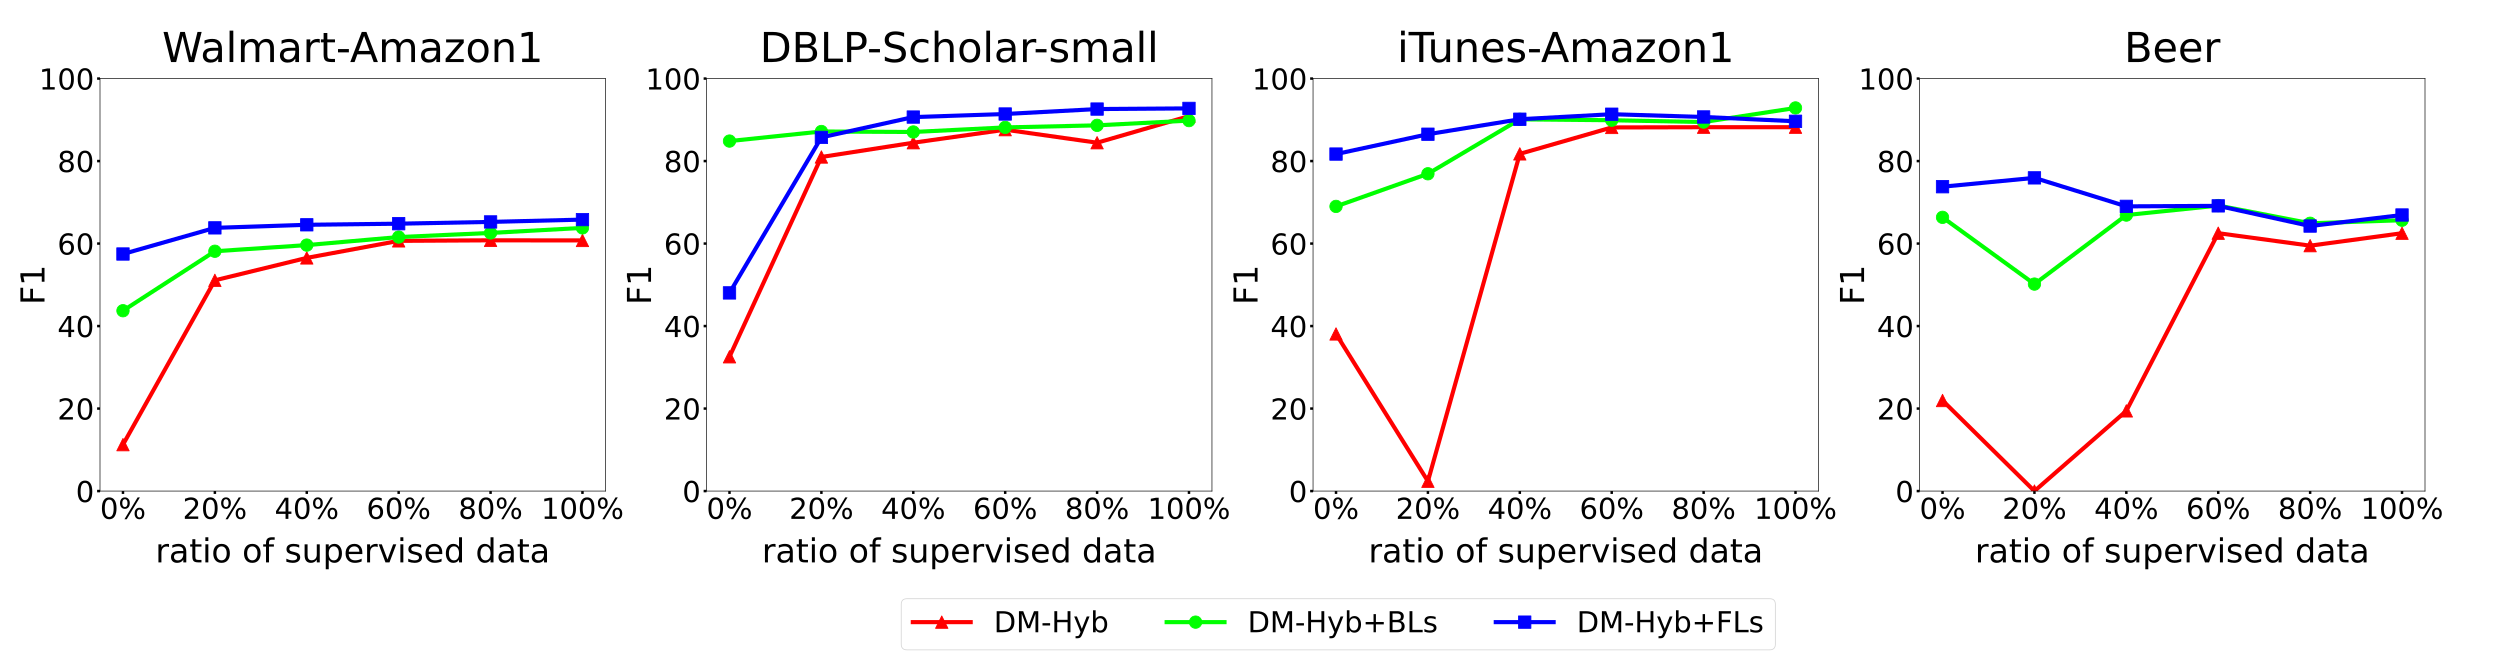 <?xml version="1.0" encoding="utf-8" standalone="no"?>
<!DOCTYPE svg PUBLIC "-//W3C//DTD SVG 1.1//EN"
  "http://www.w3.org/Graphics/SVG/1.1/DTD/svg11.dtd">
<!-- Created with matplotlib (https://matplotlib.org/) -->
<svg height="792pt" version="1.1" viewBox="0 0 3024 792" width="3024pt" xmlns="http://www.w3.org/2000/svg" xmlns:xlink="http://www.w3.org/1999/xlink">
 <defs>
  <style type="text/css">*{stroke-linecap:butt;stroke-linejoin:round;}</style>
 </defs>
 <g id="figure_1">
  <g id="patch_1">
   <path d="M 0 792 
L 3024 792 
L 3024 0 
L 0 0 
z
" style="fill:#ffffff;"/>
  </g>
  <g id="axes_1">
   <g id="patch_2">
    <path d="M 120.96 594 
L 732.334 594 
L 732.334 95.04 
L 120.96 95.04 
z
" style="fill:#ffffff;"/>
   </g>
   <g id="matplotlib.axis_1">
    <g id="xtick_1">
     <g id="line2d_1">
      <defs>
       <path d="M 0 0 
L 0 3.5 
" id="me5f2cfc8ab" style="stroke:#000000;stroke-width:3;"/>
      </defs>
      <g>
       <use style="stroke:#000000;stroke-width:3;" x="148.75" xlink:href="#me5f2cfc8ab" y="594"/>
      </g>
     </g>
     <g id="text_1">
      <!-- 0% -->
      <g transform="translate(120.988 627.595)scale(0.35 -0.35)">
       <defs>
        <path d="M 31.781 66.406 
Q 24.172 66.406 20.328 58.906 
Q 16.5 51.422 16.5 36.375 
Q 16.5 21.391 20.328 13.891 
Q 24.172 6.391 31.781 6.391 
Q 39.453 6.391 43.281 13.891 
Q 47.125 21.391 47.125 36.375 
Q 47.125 51.422 43.281 58.906 
Q 39.453 66.406 31.781 66.406 
z
M 31.781 74.219 
Q 44.047 74.219 50.516 64.516 
Q 56.984 54.828 56.984 36.375 
Q 56.984 17.969 50.516 8.266 
Q 44.047 -1.422 31.781 -1.422 
Q 19.531 -1.422 13.062 8.266 
Q 6.594 17.969 6.594 36.375 
Q 6.594 54.828 13.062 64.516 
Q 19.531 74.219 31.781 74.219 
z
" id="DejaVuSans-48"/>
        <path d="M 72.703 32.078 
Q 68.453 32.078 66.031 28.469 
Q 63.625 24.859 63.625 18.406 
Q 63.625 12.062 66.031 8.422 
Q 68.453 4.781 72.703 4.781 
Q 76.859 4.781 79.266 8.422 
Q 81.688 12.062 81.688 18.406 
Q 81.688 24.812 79.266 28.438 
Q 76.859 32.078 72.703 32.078 
z
M 72.703 38.281 
Q 80.422 38.281 84.953 32.906 
Q 89.5 27.547 89.5 18.406 
Q 89.5 9.281 84.938 3.922 
Q 80.375 -1.422 72.703 -1.422 
Q 64.891 -1.422 60.344 3.922 
Q 55.812 9.281 55.812 18.406 
Q 55.812 27.594 60.375 32.938 
Q 64.938 38.281 72.703 38.281 
z
M 22.312 68.016 
Q 18.109 68.016 15.688 64.375 
Q 13.281 60.75 13.281 54.391 
Q 13.281 47.953 15.672 44.328 
Q 18.062 40.719 22.312 40.719 
Q 26.562 40.719 28.969 44.328 
Q 31.391 47.953 31.391 54.391 
Q 31.391 60.688 28.953 64.344 
Q 26.516 68.016 22.312 68.016 
z
M 66.406 74.219 
L 74.219 74.219 
L 28.609 -1.422 
L 20.797 -1.422 
z
M 22.312 74.219 
Q 30.031 74.219 34.609 68.875 
Q 39.203 63.531 39.203 54.391 
Q 39.203 45.172 34.641 39.844 
Q 30.078 34.516 22.312 34.516 
Q 14.547 34.516 10.031 39.859 
Q 5.516 45.219 5.516 54.391 
Q 5.516 63.484 10.047 68.844 
Q 14.594 74.219 22.312 74.219 
z
" id="DejaVuSans-37"/>
       </defs>
       <use xlink:href="#DejaVuSans-48"/>
       <use x="63.623" xlink:href="#DejaVuSans-37"/>
      </g>
     </g>
    </g>
    <g id="xtick_2">
     <g id="line2d_2">
      <g>
       <use style="stroke:#000000;stroke-width:3;" x="259.909" xlink:href="#me5f2cfc8ab" y="594"/>
      </g>
     </g>
     <g id="text_2">
      <!-- 20% -->
      <g transform="translate(221.012 627.595)scale(0.35 -0.35)">
       <defs>
        <path d="M 19.188 8.297 
L 53.609 8.297 
L 53.609 0 
L 7.328 0 
L 7.328 8.297 
Q 12.938 14.109 22.625 23.891 
Q 32.328 33.688 34.812 36.531 
Q 39.547 41.844 41.422 45.531 
Q 43.312 49.219 43.312 52.781 
Q 43.312 58.594 39.234 62.25 
Q 35.156 65.922 28.609 65.922 
Q 23.969 65.922 18.812 64.312 
Q 13.672 62.703 7.812 59.422 
L 7.812 69.391 
Q 13.766 71.781 18.938 73 
Q 24.125 74.219 28.422 74.219 
Q 39.75 74.219 46.484 68.547 
Q 53.219 62.891 53.219 53.422 
Q 53.219 48.922 51.531 44.891 
Q 49.859 40.875 45.406 35.406 
Q 44.188 33.984 37.641 27.219 
Q 31.109 20.453 19.188 8.297 
z
" id="DejaVuSans-50"/>
       </defs>
       <use xlink:href="#DejaVuSans-50"/>
       <use x="63.623" xlink:href="#DejaVuSans-48"/>
       <use x="127.246" xlink:href="#DejaVuSans-37"/>
      </g>
     </g>
    </g>
    <g id="xtick_3">
     <g id="line2d_3">
      <g>
       <use style="stroke:#000000;stroke-width:3;" x="371.068" xlink:href="#me5f2cfc8ab" y="594"/>
      </g>
     </g>
     <g id="text_3">
      <!-- 40% -->
      <g transform="translate(332.171 627.595)scale(0.35 -0.35)">
       <defs>
        <path d="M 37.797 64.312 
L 12.891 25.391 
L 37.797 25.391 
z
M 35.203 72.906 
L 47.609 72.906 
L 47.609 25.391 
L 58.016 25.391 
L 58.016 17.188 
L 47.609 17.188 
L 47.609 0 
L 37.797 0 
L 37.797 17.188 
L 4.891 17.188 
L 4.891 26.703 
z
" id="DejaVuSans-52"/>
       </defs>
       <use xlink:href="#DejaVuSans-52"/>
       <use x="63.623" xlink:href="#DejaVuSans-48"/>
       <use x="127.246" xlink:href="#DejaVuSans-37"/>
      </g>
     </g>
    </g>
    <g id="xtick_4">
     <g id="line2d_4">
      <g>
       <use style="stroke:#000000;stroke-width:3;" x="482.226" xlink:href="#me5f2cfc8ab" y="594"/>
      </g>
     </g>
     <g id="text_4">
      <!-- 60% -->
      <g transform="translate(443.33 627.595)scale(0.35 -0.35)">
       <defs>
        <path d="M 33.016 40.375 
Q 26.375 40.375 22.484 35.828 
Q 18.609 31.297 18.609 23.391 
Q 18.609 15.531 22.484 10.953 
Q 26.375 6.391 33.016 6.391 
Q 39.656 6.391 43.531 10.953 
Q 47.406 15.531 47.406 23.391 
Q 47.406 31.297 43.531 35.828 
Q 39.656 40.375 33.016 40.375 
z
M 52.594 71.297 
L 52.594 62.312 
Q 48.875 64.062 45.094 64.984 
Q 41.312 65.922 37.594 65.922 
Q 27.828 65.922 22.672 59.328 
Q 17.531 52.734 16.797 39.406 
Q 19.672 43.656 24.016 45.922 
Q 28.375 48.188 33.594 48.188 
Q 44.578 48.188 50.953 41.516 
Q 57.328 34.859 57.328 23.391 
Q 57.328 12.156 50.688 5.359 
Q 44.047 -1.422 33.016 -1.422 
Q 20.359 -1.422 13.672 8.266 
Q 6.984 17.969 6.984 36.375 
Q 6.984 53.656 15.188 63.938 
Q 23.391 74.219 37.203 74.219 
Q 40.922 74.219 44.703 73.484 
Q 48.484 72.75 52.594 71.297 
z
" id="DejaVuSans-54"/>
       </defs>
       <use xlink:href="#DejaVuSans-54"/>
       <use x="63.623" xlink:href="#DejaVuSans-48"/>
       <use x="127.246" xlink:href="#DejaVuSans-37"/>
      </g>
     </g>
    </g>
    <g id="xtick_5">
     <g id="line2d_5">
      <g>
       <use style="stroke:#000000;stroke-width:3;" x="593.385" xlink:href="#me5f2cfc8ab" y="594"/>
      </g>
     </g>
     <g id="text_5">
      <!-- 80% -->
      <g transform="translate(554.489 627.595)scale(0.35 -0.35)">
       <defs>
        <path d="M 31.781 34.625 
Q 24.75 34.625 20.719 30.859 
Q 16.703 27.094 16.703 20.516 
Q 16.703 13.922 20.719 10.156 
Q 24.75 6.391 31.781 6.391 
Q 38.812 6.391 42.859 10.172 
Q 46.922 13.969 46.922 20.516 
Q 46.922 27.094 42.891 30.859 
Q 38.875 34.625 31.781 34.625 
z
M 21.922 38.812 
Q 15.578 40.375 12.031 44.719 
Q 8.5 49.078 8.5 55.328 
Q 8.5 64.062 14.719 69.141 
Q 20.953 74.219 31.781 74.219 
Q 42.672 74.219 48.875 69.141 
Q 55.078 64.062 55.078 55.328 
Q 55.078 49.078 51.531 44.719 
Q 48 40.375 41.703 38.812 
Q 48.828 37.156 52.797 32.312 
Q 56.781 27.484 56.781 20.516 
Q 56.781 9.906 50.312 4.234 
Q 43.844 -1.422 31.781 -1.422 
Q 19.734 -1.422 13.25 4.234 
Q 6.781 9.906 6.781 20.516 
Q 6.781 27.484 10.781 32.312 
Q 14.797 37.156 21.922 38.812 
z
M 18.312 54.391 
Q 18.312 48.734 21.844 45.562 
Q 25.391 42.391 31.781 42.391 
Q 38.141 42.391 41.719 45.562 
Q 45.312 48.734 45.312 54.391 
Q 45.312 60.062 41.719 63.234 
Q 38.141 66.406 31.781 66.406 
Q 25.391 66.406 21.844 63.234 
Q 18.312 60.062 18.312 54.391 
z
" id="DejaVuSans-56"/>
       </defs>
       <use xlink:href="#DejaVuSans-56"/>
       <use x="63.623" xlink:href="#DejaVuSans-48"/>
       <use x="127.246" xlink:href="#DejaVuSans-37"/>
      </g>
     </g>
    </g>
    <g id="xtick_6">
     <g id="line2d_6">
      <g>
       <use style="stroke:#000000;stroke-width:3;" x="704.544" xlink:href="#me5f2cfc8ab" y="594"/>
      </g>
     </g>
     <g id="text_6">
      <!-- 100% -->
      <g transform="translate(654.513 627.595)scale(0.35 -0.35)">
       <defs>
        <path d="M 12.406 8.297 
L 28.516 8.297 
L 28.516 63.922 
L 10.984 60.406 
L 10.984 69.391 
L 28.422 72.906 
L 38.281 72.906 
L 38.281 8.297 
L 54.391 8.297 
L 54.391 0 
L 12.406 0 
z
" id="DejaVuSans-49"/>
       </defs>
       <use xlink:href="#DejaVuSans-49"/>
       <use x="63.623" xlink:href="#DejaVuSans-48"/>
       <use x="127.246" xlink:href="#DejaVuSans-48"/>
       <use x="190.869" xlink:href="#DejaVuSans-37"/>
      </g>
     </g>
    </g>
    <g id="text_7">
     <!-- ratio of supervised data -->
     <g transform="translate(188.003 680.267)scale(0.4 -0.4)">
      <defs>
       <path d="M 41.109 46.297 
Q 39.594 47.172 37.812 47.578 
Q 36.031 48 33.891 48 
Q 26.266 48 22.188 43.047 
Q 18.109 38.094 18.109 28.812 
L 18.109 0 
L 9.078 0 
L 9.078 54.688 
L 18.109 54.688 
L 18.109 46.188 
Q 20.953 51.172 25.484 53.578 
Q 30.031 56 36.531 56 
Q 37.453 56 38.578 55.875 
Q 39.703 55.766 41.062 55.516 
z
" id="DejaVuSans-114"/>
       <path d="M 34.281 27.484 
Q 23.391 27.484 19.188 25 
Q 14.984 22.516 14.984 16.5 
Q 14.984 11.719 18.141 8.906 
Q 21.297 6.109 26.703 6.109 
Q 34.188 6.109 38.703 11.406 
Q 43.219 16.703 43.219 25.484 
L 43.219 27.484 
z
M 52.203 31.203 
L 52.203 0 
L 43.219 0 
L 43.219 8.297 
Q 40.141 3.328 35.547 0.953 
Q 30.953 -1.422 24.312 -1.422 
Q 15.922 -1.422 10.953 3.297 
Q 6 8.016 6 15.922 
Q 6 25.141 12.172 29.828 
Q 18.359 34.516 30.609 34.516 
L 43.219 34.516 
L 43.219 35.406 
Q 43.219 41.609 39.141 45 
Q 35.062 48.391 27.688 48.391 
Q 23 48.391 18.547 47.266 
Q 14.109 46.141 10.016 43.891 
L 10.016 52.203 
Q 14.938 54.109 19.578 55.047 
Q 24.219 56 28.609 56 
Q 40.484 56 46.344 49.844 
Q 52.203 43.703 52.203 31.203 
z
" id="DejaVuSans-97"/>
       <path d="M 18.312 70.219 
L 18.312 54.688 
L 36.812 54.688 
L 36.812 47.703 
L 18.312 47.703 
L 18.312 18.016 
Q 18.312 11.328 20.141 9.422 
Q 21.969 7.516 27.594 7.516 
L 36.812 7.516 
L 36.812 0 
L 27.594 0 
Q 17.188 0 13.234 3.875 
Q 9.281 7.766 9.281 18.016 
L 9.281 47.703 
L 2.688 47.703 
L 2.688 54.688 
L 9.281 54.688 
L 9.281 70.219 
z
" id="DejaVuSans-116"/>
       <path d="M 9.422 54.688 
L 18.406 54.688 
L 18.406 0 
L 9.422 0 
z
M 9.422 75.984 
L 18.406 75.984 
L 18.406 64.594 
L 9.422 64.594 
z
" id="DejaVuSans-105"/>
       <path d="M 30.609 48.391 
Q 23.391 48.391 19.188 42.75 
Q 14.984 37.109 14.984 27.297 
Q 14.984 17.484 19.156 11.844 
Q 23.344 6.203 30.609 6.203 
Q 37.797 6.203 41.984 11.859 
Q 46.188 17.531 46.188 27.297 
Q 46.188 37.016 41.984 42.703 
Q 37.797 48.391 30.609 48.391 
z
M 30.609 56 
Q 42.328 56 49.016 48.375 
Q 55.719 40.766 55.719 27.297 
Q 55.719 13.875 49.016 6.219 
Q 42.328 -1.422 30.609 -1.422 
Q 18.844 -1.422 12.172 6.219 
Q 5.516 13.875 5.516 27.297 
Q 5.516 40.766 12.172 48.375 
Q 18.844 56 30.609 56 
z
" id="DejaVuSans-111"/>
       <path id="DejaVuSans-32"/>
       <path d="M 37.109 75.984 
L 37.109 68.5 
L 28.516 68.5 
Q 23.688 68.5 21.797 66.547 
Q 19.922 64.594 19.922 59.516 
L 19.922 54.688 
L 34.719 54.688 
L 34.719 47.703 
L 19.922 47.703 
L 19.922 0 
L 10.891 0 
L 10.891 47.703 
L 2.297 47.703 
L 2.297 54.688 
L 10.891 54.688 
L 10.891 58.5 
Q 10.891 67.625 15.141 71.797 
Q 19.391 75.984 28.609 75.984 
z
" id="DejaVuSans-102"/>
       <path d="M 44.281 53.078 
L 44.281 44.578 
Q 40.484 46.531 36.375 47.5 
Q 32.281 48.484 27.875 48.484 
Q 21.188 48.484 17.844 46.438 
Q 14.5 44.391 14.5 40.281 
Q 14.5 37.156 16.891 35.375 
Q 19.281 33.594 26.516 31.984 
L 29.594 31.297 
Q 39.156 29.25 43.188 25.516 
Q 47.219 21.781 47.219 15.094 
Q 47.219 7.469 41.188 3.016 
Q 35.156 -1.422 24.609 -1.422 
Q 20.219 -1.422 15.453 -0.562 
Q 10.688 0.297 5.422 2 
L 5.422 11.281 
Q 10.406 8.688 15.234 7.391 
Q 20.062 6.109 24.812 6.109 
Q 31.156 6.109 34.562 8.281 
Q 37.984 10.453 37.984 14.406 
Q 37.984 18.062 35.516 20.016 
Q 33.062 21.969 24.703 23.781 
L 21.578 24.516 
Q 13.234 26.266 9.516 29.906 
Q 5.812 33.547 5.812 39.891 
Q 5.812 47.609 11.281 51.797 
Q 16.75 56 26.812 56 
Q 31.781 56 36.172 55.266 
Q 40.578 54.547 44.281 53.078 
z
" id="DejaVuSans-115"/>
       <path d="M 8.5 21.578 
L 8.5 54.688 
L 17.484 54.688 
L 17.484 21.922 
Q 17.484 14.156 20.5 10.266 
Q 23.531 6.391 29.594 6.391 
Q 36.859 6.391 41.078 11.031 
Q 45.312 15.672 45.312 23.688 
L 45.312 54.688 
L 54.297 54.688 
L 54.297 0 
L 45.312 0 
L 45.312 8.406 
Q 42.047 3.422 37.719 1 
Q 33.406 -1.422 27.688 -1.422 
Q 18.266 -1.422 13.375 4.438 
Q 8.5 10.297 8.5 21.578 
z
M 31.109 56 
z
" id="DejaVuSans-117"/>
       <path d="M 18.109 8.203 
L 18.109 -20.797 
L 9.078 -20.797 
L 9.078 54.688 
L 18.109 54.688 
L 18.109 46.391 
Q 20.953 51.266 25.266 53.625 
Q 29.594 56 35.594 56 
Q 45.562 56 51.781 48.094 
Q 58.016 40.188 58.016 27.297 
Q 58.016 14.406 51.781 6.484 
Q 45.562 -1.422 35.594 -1.422 
Q 29.594 -1.422 25.266 0.953 
Q 20.953 3.328 18.109 8.203 
z
M 48.688 27.297 
Q 48.688 37.203 44.609 42.844 
Q 40.531 48.484 33.406 48.484 
Q 26.266 48.484 22.188 42.844 
Q 18.109 37.203 18.109 27.297 
Q 18.109 17.391 22.188 11.75 
Q 26.266 6.109 33.406 6.109 
Q 40.531 6.109 44.609 11.75 
Q 48.688 17.391 48.688 27.297 
z
" id="DejaVuSans-112"/>
       <path d="M 56.203 29.594 
L 56.203 25.203 
L 14.891 25.203 
Q 15.484 15.922 20.484 11.062 
Q 25.484 6.203 34.422 6.203 
Q 39.594 6.203 44.453 7.469 
Q 49.312 8.734 54.109 11.281 
L 54.109 2.781 
Q 49.266 0.734 44.188 -0.344 
Q 39.109 -1.422 33.891 -1.422 
Q 20.797 -1.422 13.156 6.188 
Q 5.516 13.812 5.516 26.812 
Q 5.516 40.234 12.766 48.109 
Q 20.016 56 32.328 56 
Q 43.359 56 49.781 48.891 
Q 56.203 41.797 56.203 29.594 
z
M 47.219 32.234 
Q 47.125 39.594 43.094 43.984 
Q 39.062 48.391 32.422 48.391 
Q 24.906 48.391 20.391 44.141 
Q 15.875 39.891 15.188 32.172 
z
" id="DejaVuSans-101"/>
       <path d="M 2.984 54.688 
L 12.5 54.688 
L 29.594 8.797 
L 46.688 54.688 
L 56.203 54.688 
L 35.688 0 
L 23.484 0 
z
" id="DejaVuSans-118"/>
       <path d="M 45.406 46.391 
L 45.406 75.984 
L 54.391 75.984 
L 54.391 0 
L 45.406 0 
L 45.406 8.203 
Q 42.578 3.328 38.25 0.953 
Q 33.938 -1.422 27.875 -1.422 
Q 17.969 -1.422 11.734 6.484 
Q 5.516 14.406 5.516 27.297 
Q 5.516 40.188 11.734 48.094 
Q 17.969 56 27.875 56 
Q 33.938 56 38.25 53.625 
Q 42.578 51.266 45.406 46.391 
z
M 14.797 27.297 
Q 14.797 17.391 18.875 11.75 
Q 22.953 6.109 30.078 6.109 
Q 37.203 6.109 41.297 11.75 
Q 45.406 17.391 45.406 27.297 
Q 45.406 37.203 41.297 42.844 
Q 37.203 48.484 30.078 48.484 
Q 22.953 48.484 18.875 42.844 
Q 14.797 37.203 14.797 27.297 
z
" id="DejaVuSans-100"/>
      </defs>
      <use xlink:href="#DejaVuSans-114"/>
      <use x="41.113" xlink:href="#DejaVuSans-97"/>
      <use x="102.393" xlink:href="#DejaVuSans-116"/>
      <use x="141.602" xlink:href="#DejaVuSans-105"/>
      <use x="169.385" xlink:href="#DejaVuSans-111"/>
      <use x="230.566" xlink:href="#DejaVuSans-32"/>
      <use x="262.354" xlink:href="#DejaVuSans-111"/>
      <use x="323.535" xlink:href="#DejaVuSans-102"/>
      <use x="358.74" xlink:href="#DejaVuSans-32"/>
      <use x="390.527" xlink:href="#DejaVuSans-115"/>
      <use x="442.627" xlink:href="#DejaVuSans-117"/>
      <use x="506.006" xlink:href="#DejaVuSans-112"/>
      <use x="569.482" xlink:href="#DejaVuSans-101"/>
      <use x="631.006" xlink:href="#DejaVuSans-114"/>
      <use x="672.119" xlink:href="#DejaVuSans-118"/>
      <use x="731.299" xlink:href="#DejaVuSans-105"/>
      <use x="759.082" xlink:href="#DejaVuSans-115"/>
      <use x="811.182" xlink:href="#DejaVuSans-101"/>
      <use x="872.705" xlink:href="#DejaVuSans-100"/>
      <use x="936.182" xlink:href="#DejaVuSans-32"/>
      <use x="967.969" xlink:href="#DejaVuSans-100"/>
      <use x="1031.445" xlink:href="#DejaVuSans-97"/>
      <use x="1092.725" xlink:href="#DejaVuSans-116"/>
      <use x="1131.934" xlink:href="#DejaVuSans-97"/>
     </g>
    </g>
   </g>
   <g id="matplotlib.axis_2">
    <g id="ytick_1">
     <g id="line2d_7">
      <defs>
       <path d="M 0 0 
L -3.5 0 
" id="m917dd2de02" style="stroke:#000000;stroke-width:3;"/>
      </defs>
      <g>
       <use style="stroke:#000000;stroke-width:3;" x="120.96" xlink:href="#m917dd2de02" y="594"/>
      </g>
     </g>
     <g id="text_8">
      <!-- 0 -->
      <g transform="translate(91.691 607.297)scale(0.35 -0.35)">
       <use xlink:href="#DejaVuSans-48"/>
      </g>
     </g>
    </g>
    <g id="ytick_2">
     <g id="line2d_8">
      <g>
       <use style="stroke:#000000;stroke-width:3;" x="120.96" xlink:href="#m917dd2de02" y="494.208"/>
      </g>
     </g>
     <g id="text_9">
      <!-- 20 -->
      <g transform="translate(69.422 507.505)scale(0.35 -0.35)">
       <use xlink:href="#DejaVuSans-50"/>
       <use x="63.623" xlink:href="#DejaVuSans-48"/>
      </g>
     </g>
    </g>
    <g id="ytick_3">
     <g id="line2d_9">
      <g>
       <use style="stroke:#000000;stroke-width:3;" x="120.96" xlink:href="#m917dd2de02" y="394.416"/>
      </g>
     </g>
     <g id="text_10">
      <!-- 40 -->
      <g transform="translate(69.422 407.713)scale(0.35 -0.35)">
       <use xlink:href="#DejaVuSans-52"/>
       <use x="63.623" xlink:href="#DejaVuSans-48"/>
      </g>
     </g>
    </g>
    <g id="ytick_4">
     <g id="line2d_10">
      <g>
       <use style="stroke:#000000;stroke-width:3;" x="120.96" xlink:href="#m917dd2de02" y="294.624"/>
      </g>
     </g>
     <g id="text_11">
      <!-- 60 -->
      <g transform="translate(69.422 307.921)scale(0.35 -0.35)">
       <use xlink:href="#DejaVuSans-54"/>
       <use x="63.623" xlink:href="#DejaVuSans-48"/>
      </g>
     </g>
    </g>
    <g id="ytick_5">
     <g id="line2d_11">
      <g>
       <use style="stroke:#000000;stroke-width:3;" x="120.96" xlink:href="#m917dd2de02" y="194.832"/>
      </g>
     </g>
     <g id="text_12">
      <!-- 80 -->
      <g transform="translate(69.422 208.129)scale(0.35 -0.35)">
       <use xlink:href="#DejaVuSans-56"/>
       <use x="63.623" xlink:href="#DejaVuSans-48"/>
      </g>
     </g>
    </g>
    <g id="ytick_6">
     <g id="line2d_12">
      <g>
       <use style="stroke:#000000;stroke-width:3;" x="120.96" xlink:href="#m917dd2de02" y="95.04"/>
      </g>
     </g>
     <g id="text_13">
      <!-- 100 -->
      <g transform="translate(47.154 108.337)scale(0.35 -0.35)">
       <use xlink:href="#DejaVuSans-49"/>
       <use x="63.623" xlink:href="#DejaVuSans-48"/>
       <use x="127.246" xlink:href="#DejaVuSans-48"/>
      </g>
     </g>
    </g>
    <g id="text_14">
     <!-- F1 -->
     <g transform="translate(53.835 368.748)rotate(-90)scale(0.4 -0.4)">
      <defs>
       <path d="M 9.812 72.906 
L 51.703 72.906 
L 51.703 64.594 
L 19.672 64.594 
L 19.672 43.109 
L 48.578 43.109 
L 48.578 34.812 
L 19.672 34.812 
L 19.672 0 
L 9.812 0 
z
" id="DejaVuSans-70"/>
      </defs>
      <use xlink:href="#DejaVuSans-70"/>
      <use x="57.52" xlink:href="#DejaVuSans-49"/>
     </g>
    </g>
   </g>
   <g id="line2d_13">
    <path clip-path="url(#p1a867c0f81)" d="M 148.75 537.817 
L 259.909 339.081 
L 371.068 311.938 
L 482.226 291.331 
L 593.385 290.682 
L 704.544 290.832 
" style="fill:none;stroke:#ff0000;stroke-linecap:square;stroke-width:5;"/>
    <defs>
     <path d="M 0 -7.5 
L -7.5 7.5 
L 7.5 7.5 
z
" id="m7f00fff81f" style="stroke:#ff0000;stroke-linejoin:miter;"/>
    </defs>
    <g clip-path="url(#p1a867c0f81)">
     <use style="fill:#ff0000;stroke:#ff0000;stroke-linejoin:miter;" x="148.75" xlink:href="#m7f00fff81f" y="537.817"/>
     <use style="fill:#ff0000;stroke:#ff0000;stroke-linejoin:miter;" x="259.909" xlink:href="#m7f00fff81f" y="339.081"/>
     <use style="fill:#ff0000;stroke:#ff0000;stroke-linejoin:miter;" x="371.068" xlink:href="#m7f00fff81f" y="311.938"/>
     <use style="fill:#ff0000;stroke:#ff0000;stroke-linejoin:miter;" x="482.226" xlink:href="#m7f00fff81f" y="291.331"/>
     <use style="fill:#ff0000;stroke:#ff0000;stroke-linejoin:miter;" x="593.385" xlink:href="#m7f00fff81f" y="290.682"/>
     <use style="fill:#ff0000;stroke:#ff0000;stroke-linejoin:miter;" x="704.544" xlink:href="#m7f00fff81f" y="290.832"/>
    </g>
   </g>
   <g id="line2d_14">
    <path clip-path="url(#p1a867c0f81)" d="M 148.75 375.855 
L 259.909 303.905 
L 371.068 296.47 
L 482.226 286.74 
L 593.385 281.751 
L 704.544 275.664 
" style="fill:none;stroke:#00ff00;stroke-linecap:square;stroke-width:5;"/>
    <defs>
     <path d="M 0 7.5 
C 1.989 7.5 3.897 6.71 5.303 5.303 
C 6.71 3.897 7.5 1.989 7.5 0 
C 7.5 -1.989 6.71 -3.897 5.303 -5.303 
C 3.897 -6.71 1.989 -7.5 0 -7.5 
C -1.989 -7.5 -3.897 -6.71 -5.303 -5.303 
C -6.71 -3.897 -7.5 -1.989 -7.5 0 
C -7.5 1.989 -6.71 3.897 -5.303 5.303 
C -3.897 6.71 -1.989 7.5 0 7.5 
z
" id="m9c3893d04e" style="stroke:#00ff00;"/>
    </defs>
    <g clip-path="url(#p1a867c0f81)">
     <use style="fill:#00ff00;stroke:#00ff00;" x="148.75" xlink:href="#m9c3893d04e" y="375.855"/>
     <use style="fill:#00ff00;stroke:#00ff00;" x="259.909" xlink:href="#m9c3893d04e" y="303.905"/>
     <use style="fill:#00ff00;stroke:#00ff00;" x="371.068" xlink:href="#m9c3893d04e" y="296.47"/>
     <use style="fill:#00ff00;stroke:#00ff00;" x="482.226" xlink:href="#m9c3893d04e" y="286.74"/>
     <use style="fill:#00ff00;stroke:#00ff00;" x="593.385" xlink:href="#m9c3893d04e" y="281.751"/>
     <use style="fill:#00ff00;stroke:#00ff00;" x="704.544" xlink:href="#m9c3893d04e" y="275.664"/>
    </g>
   </g>
   <g id="line2d_15">
    <path clip-path="url(#p1a867c0f81)" d="M 148.75 307.248 
L 259.909 275.614 
L 371.068 271.921 
L 482.226 270.574 
L 593.385 268.429 
L 704.544 265.634 
" style="fill:none;stroke:#0000ff;stroke-linecap:square;stroke-width:5;"/>
    <defs>
     <path d="M -7.5 7.5 
L 7.5 7.5 
L 7.5 -7.5 
L -7.5 -7.5 
z
" id="m404ddd5827" style="stroke:#0000ff;stroke-linejoin:miter;"/>
    </defs>
    <g clip-path="url(#p1a867c0f81)">
     <use style="fill:#0000ff;stroke:#0000ff;stroke-linejoin:miter;" x="148.75" xlink:href="#m404ddd5827" y="307.248"/>
     <use style="fill:#0000ff;stroke:#0000ff;stroke-linejoin:miter;" x="259.909" xlink:href="#m404ddd5827" y="275.614"/>
     <use style="fill:#0000ff;stroke:#0000ff;stroke-linejoin:miter;" x="371.068" xlink:href="#m404ddd5827" y="271.921"/>
     <use style="fill:#0000ff;stroke:#0000ff;stroke-linejoin:miter;" x="482.226" xlink:href="#m404ddd5827" y="270.574"/>
     <use style="fill:#0000ff;stroke:#0000ff;stroke-linejoin:miter;" x="593.385" xlink:href="#m404ddd5827" y="268.429"/>
     <use style="fill:#0000ff;stroke:#0000ff;stroke-linejoin:miter;" x="704.544" xlink:href="#m404ddd5827" y="265.634"/>
    </g>
   </g>
   <g id="patch_3">
    <path d="M 120.96 594 
L 120.96 95.04 
" style="fill:none;stroke:#000000;stroke-linecap:square;stroke-linejoin:miter;stroke-width:0.8;"/>
   </g>
   <g id="patch_4">
    <path d="M 732.334 594 
L 732.334 95.04 
" style="fill:none;stroke:#000000;stroke-linecap:square;stroke-linejoin:miter;stroke-width:0.8;"/>
   </g>
   <g id="patch_5">
    <path d="M 120.96 594 
L 732.334 594 
" style="fill:none;stroke:#000000;stroke-linecap:square;stroke-linejoin:miter;stroke-width:0.8;"/>
   </g>
   <g id="patch_6">
    <path d="M 120.96 95.04 
L 732.334 95.04 
" style="fill:none;stroke:#000000;stroke-linecap:square;stroke-linejoin:miter;stroke-width:0.8;"/>
   </g>
   <g id="text_15">
    <!-- Walmart-Amazon1 -->
    <g transform="translate(196.108 75.04)scale(0.5 -0.5)">
     <defs>
      <path d="M 3.328 72.906 
L 13.281 72.906 
L 28.609 11.281 
L 43.891 72.906 
L 54.984 72.906 
L 70.312 11.281 
L 85.594 72.906 
L 95.609 72.906 
L 77.297 0 
L 64.891 0 
L 49.516 63.281 
L 33.984 0 
L 21.578 0 
z
" id="DejaVuSans-87"/>
      <path d="M 9.422 75.984 
L 18.406 75.984 
L 18.406 0 
L 9.422 0 
z
" id="DejaVuSans-108"/>
      <path d="M 52 44.188 
Q 55.375 50.25 60.062 53.125 
Q 64.75 56 71.094 56 
Q 79.641 56 84.281 50.016 
Q 88.922 44.047 88.922 33.016 
L 88.922 0 
L 79.891 0 
L 79.891 32.719 
Q 79.891 40.578 77.094 44.375 
Q 74.312 48.188 68.609 48.188 
Q 61.625 48.188 57.562 43.547 
Q 53.516 38.922 53.516 30.906 
L 53.516 0 
L 44.484 0 
L 44.484 32.719 
Q 44.484 40.625 41.703 44.406 
Q 38.922 48.188 33.109 48.188 
Q 26.219 48.188 22.156 43.531 
Q 18.109 38.875 18.109 30.906 
L 18.109 0 
L 9.078 0 
L 9.078 54.688 
L 18.109 54.688 
L 18.109 46.188 
Q 21.188 51.219 25.484 53.609 
Q 29.781 56 35.688 56 
Q 41.656 56 45.828 52.969 
Q 50 49.953 52 44.188 
z
" id="DejaVuSans-109"/>
      <path d="M 4.891 31.391 
L 31.203 31.391 
L 31.203 23.391 
L 4.891 23.391 
z
" id="DejaVuSans-45"/>
      <path d="M 34.188 63.188 
L 20.797 26.906 
L 47.609 26.906 
z
M 28.609 72.906 
L 39.797 72.906 
L 67.578 0 
L 57.328 0 
L 50.688 18.703 
L 17.828 18.703 
L 11.188 0 
L 0.781 0 
z
" id="DejaVuSans-65"/>
      <path d="M 5.516 54.688 
L 48.188 54.688 
L 48.188 46.484 
L 14.406 7.172 
L 48.188 7.172 
L 48.188 0 
L 4.297 0 
L 4.297 8.203 
L 38.094 47.516 
L 5.516 47.516 
z
" id="DejaVuSans-122"/>
      <path d="M 54.891 33.016 
L 54.891 0 
L 45.906 0 
L 45.906 32.719 
Q 45.906 40.484 42.875 44.328 
Q 39.844 48.188 33.797 48.188 
Q 26.516 48.188 22.312 43.547 
Q 18.109 38.922 18.109 30.906 
L 18.109 0 
L 9.078 0 
L 9.078 54.688 
L 18.109 54.688 
L 18.109 46.188 
Q 21.344 51.125 25.703 53.562 
Q 30.078 56 35.797 56 
Q 45.219 56 50.047 50.172 
Q 54.891 44.344 54.891 33.016 
z
" id="DejaVuSans-110"/>
     </defs>
     <use xlink:href="#DejaVuSans-87"/>
     <use x="92.502" xlink:href="#DejaVuSans-97"/>
     <use x="153.781" xlink:href="#DejaVuSans-108"/>
     <use x="181.564" xlink:href="#DejaVuSans-109"/>
     <use x="278.977" xlink:href="#DejaVuSans-97"/>
     <use x="340.256" xlink:href="#DejaVuSans-114"/>
     <use x="381.369" xlink:href="#DejaVuSans-116"/>
     <use x="420.578" xlink:href="#DejaVuSans-45"/>
     <use x="454.412" xlink:href="#DejaVuSans-65"/>
     <use x="522.82" xlink:href="#DejaVuSans-109"/>
     <use x="620.232" xlink:href="#DejaVuSans-97"/>
     <use x="681.512" xlink:href="#DejaVuSans-122"/>
     <use x="734.002" xlink:href="#DejaVuSans-111"/>
     <use x="795.184" xlink:href="#DejaVuSans-110"/>
     <use x="858.562" xlink:href="#DejaVuSans-49"/>
    </g>
   </g>
  </g>
  <g id="axes_2">
   <g id="patch_7">
    <path d="M 854.609 594 
L 1465.983 594 
L 1465.983 95.04 
L 854.609 95.04 
z
" style="fill:#ffffff;"/>
   </g>
   <g id="matplotlib.axis_3">
    <g id="xtick_7">
     <g id="line2d_16">
      <g>
       <use style="stroke:#000000;stroke-width:3;" x="882.398" xlink:href="#me5f2cfc8ab" y="594"/>
      </g>
     </g>
     <g id="text_16">
      <!-- 0% -->
      <g transform="translate(854.636 627.595)scale(0.35 -0.35)">
       <use xlink:href="#DejaVuSans-48"/>
       <use x="63.623" xlink:href="#DejaVuSans-37"/>
      </g>
     </g>
    </g>
    <g id="xtick_8">
     <g id="line2d_17">
      <g>
       <use style="stroke:#000000;stroke-width:3;" x="993.557" xlink:href="#me5f2cfc8ab" y="594"/>
      </g>
     </g>
     <g id="text_17">
      <!-- 20% -->
      <g transform="translate(954.661 627.595)scale(0.35 -0.35)">
       <use xlink:href="#DejaVuSans-50"/>
       <use x="63.623" xlink:href="#DejaVuSans-48"/>
       <use x="127.246" xlink:href="#DejaVuSans-37"/>
      </g>
     </g>
    </g>
    <g id="xtick_9">
     <g id="line2d_18">
      <g>
       <use style="stroke:#000000;stroke-width:3;" x="1104.716" xlink:href="#me5f2cfc8ab" y="594"/>
      </g>
     </g>
     <g id="text_18">
      <!-- 40% -->
      <g transform="translate(1065.82 627.595)scale(0.35 -0.35)">
       <use xlink:href="#DejaVuSans-52"/>
       <use x="63.623" xlink:href="#DejaVuSans-48"/>
       <use x="127.246" xlink:href="#DejaVuSans-37"/>
      </g>
     </g>
    </g>
    <g id="xtick_10">
     <g id="line2d_19">
      <g>
       <use style="stroke:#000000;stroke-width:3;" x="1215.875" xlink:href="#me5f2cfc8ab" y="594"/>
      </g>
     </g>
     <g id="text_19">
      <!-- 60% -->
      <g transform="translate(1176.979 627.595)scale(0.35 -0.35)">
       <use xlink:href="#DejaVuSans-54"/>
       <use x="63.623" xlink:href="#DejaVuSans-48"/>
       <use x="127.246" xlink:href="#DejaVuSans-37"/>
      </g>
     </g>
    </g>
    <g id="xtick_11">
     <g id="line2d_20">
      <g>
       <use style="stroke:#000000;stroke-width:3;" x="1327.034" xlink:href="#me5f2cfc8ab" y="594"/>
      </g>
     </g>
     <g id="text_20">
      <!-- 80% -->
      <g transform="translate(1288.138 627.595)scale(0.35 -0.35)">
       <use xlink:href="#DejaVuSans-56"/>
       <use x="63.623" xlink:href="#DejaVuSans-48"/>
       <use x="127.246" xlink:href="#DejaVuSans-37"/>
      </g>
     </g>
    </g>
    <g id="xtick_12">
     <g id="line2d_21">
      <g>
       <use style="stroke:#000000;stroke-width:3;" x="1438.193" xlink:href="#me5f2cfc8ab" y="594"/>
      </g>
     </g>
     <g id="text_21">
      <!-- 100% -->
      <g transform="translate(1388.162 627.595)scale(0.35 -0.35)">
       <use xlink:href="#DejaVuSans-49"/>
       <use x="63.623" xlink:href="#DejaVuSans-48"/>
       <use x="127.246" xlink:href="#DejaVuSans-48"/>
       <use x="190.869" xlink:href="#DejaVuSans-37"/>
      </g>
     </g>
    </g>
    <g id="text_22">
     <!-- ratio of supervised data -->
     <g transform="translate(921.652 680.267)scale(0.4 -0.4)">
      <use xlink:href="#DejaVuSans-114"/>
      <use x="41.113" xlink:href="#DejaVuSans-97"/>
      <use x="102.393" xlink:href="#DejaVuSans-116"/>
      <use x="141.602" xlink:href="#DejaVuSans-105"/>
      <use x="169.385" xlink:href="#DejaVuSans-111"/>
      <use x="230.566" xlink:href="#DejaVuSans-32"/>
      <use x="262.354" xlink:href="#DejaVuSans-111"/>
      <use x="323.535" xlink:href="#DejaVuSans-102"/>
      <use x="358.74" xlink:href="#DejaVuSans-32"/>
      <use x="390.527" xlink:href="#DejaVuSans-115"/>
      <use x="442.627" xlink:href="#DejaVuSans-117"/>
      <use x="506.006" xlink:href="#DejaVuSans-112"/>
      <use x="569.482" xlink:href="#DejaVuSans-101"/>
      <use x="631.006" xlink:href="#DejaVuSans-114"/>
      <use x="672.119" xlink:href="#DejaVuSans-118"/>
      <use x="731.299" xlink:href="#DejaVuSans-105"/>
      <use x="759.082" xlink:href="#DejaVuSans-115"/>
      <use x="811.182" xlink:href="#DejaVuSans-101"/>
      <use x="872.705" xlink:href="#DejaVuSans-100"/>
      <use x="936.182" xlink:href="#DejaVuSans-32"/>
      <use x="967.969" xlink:href="#DejaVuSans-100"/>
      <use x="1031.445" xlink:href="#DejaVuSans-97"/>
      <use x="1092.725" xlink:href="#DejaVuSans-116"/>
      <use x="1131.934" xlink:href="#DejaVuSans-97"/>
     </g>
    </g>
   </g>
   <g id="matplotlib.axis_4">
    <g id="ytick_7">
     <g id="line2d_22">
      <g>
       <use style="stroke:#000000;stroke-width:3;" x="854.609" xlink:href="#m917dd2de02" y="594"/>
      </g>
     </g>
     <g id="text_23">
      <!-- 0 -->
      <g transform="translate(825.34 607.297)scale(0.35 -0.35)">
       <use xlink:href="#DejaVuSans-48"/>
      </g>
     </g>
    </g>
    <g id="ytick_8">
     <g id="line2d_23">
      <g>
       <use style="stroke:#000000;stroke-width:3;" x="854.609" xlink:href="#m917dd2de02" y="494.208"/>
      </g>
     </g>
     <g id="text_24">
      <!-- 20 -->
      <g transform="translate(803.071 507.505)scale(0.35 -0.35)">
       <use xlink:href="#DejaVuSans-50"/>
       <use x="63.623" xlink:href="#DejaVuSans-48"/>
      </g>
     </g>
    </g>
    <g id="ytick_9">
     <g id="line2d_24">
      <g>
       <use style="stroke:#000000;stroke-width:3;" x="854.609" xlink:href="#m917dd2de02" y="394.416"/>
      </g>
     </g>
     <g id="text_25">
      <!-- 40 -->
      <g transform="translate(803.071 407.713)scale(0.35 -0.35)">
       <use xlink:href="#DejaVuSans-52"/>
       <use x="63.623" xlink:href="#DejaVuSans-48"/>
      </g>
     </g>
    </g>
    <g id="ytick_10">
     <g id="line2d_25">
      <g>
       <use style="stroke:#000000;stroke-width:3;" x="854.609" xlink:href="#m917dd2de02" y="294.624"/>
      </g>
     </g>
     <g id="text_26">
      <!-- 60 -->
      <g transform="translate(803.071 307.921)scale(0.35 -0.35)">
       <use xlink:href="#DejaVuSans-54"/>
       <use x="63.623" xlink:href="#DejaVuSans-48"/>
      </g>
     </g>
    </g>
    <g id="ytick_11">
     <g id="line2d_26">
      <g>
       <use style="stroke:#000000;stroke-width:3;" x="854.609" xlink:href="#m917dd2de02" y="194.832"/>
      </g>
     </g>
     <g id="text_27">
      <!-- 80 -->
      <g transform="translate(803.071 208.129)scale(0.35 -0.35)">
       <use xlink:href="#DejaVuSans-56"/>
       <use x="63.623" xlink:href="#DejaVuSans-48"/>
      </g>
     </g>
    </g>
    <g id="ytick_12">
     <g id="line2d_27">
      <g>
       <use style="stroke:#000000;stroke-width:3;" x="854.609" xlink:href="#m917dd2de02" y="95.04"/>
      </g>
     </g>
     <g id="text_28">
      <!-- 100 -->
      <g transform="translate(780.802 108.337)scale(0.35 -0.35)">
       <use xlink:href="#DejaVuSans-49"/>
       <use x="63.623" xlink:href="#DejaVuSans-48"/>
       <use x="127.246" xlink:href="#DejaVuSans-48"/>
      </g>
     </g>
    </g>
    <g id="text_29">
     <!-- F1 -->
     <g transform="translate(787.484 368.748)rotate(-90)scale(0.4 -0.4)">
      <use xlink:href="#DejaVuSans-70"/>
      <use x="57.52" xlink:href="#DejaVuSans-49"/>
     </g>
    </g>
   </g>
   <g id="line2d_28">
    <path clip-path="url(#pc5dc848418)" d="M 882.398 431.539 
L 993.557 189.892 
L 1104.716 172.628 
L 1215.875 156.861 
L 1327.034 172.628 
L 1438.193 140.445 
" style="fill:none;stroke:#ff0000;stroke-linecap:square;stroke-width:5;"/>
    <g clip-path="url(#pc5dc848418)">
     <use style="fill:#ff0000;stroke:#ff0000;stroke-linejoin:miter;" x="882.398" xlink:href="#m7f00fff81f" y="431.539"/>
     <use style="fill:#ff0000;stroke:#ff0000;stroke-linejoin:miter;" x="993.557" xlink:href="#m7f00fff81f" y="189.892"/>
     <use style="fill:#ff0000;stroke:#ff0000;stroke-linejoin:miter;" x="1104.716" xlink:href="#m7f00fff81f" y="172.628"/>
     <use style="fill:#ff0000;stroke:#ff0000;stroke-linejoin:miter;" x="1215.875" xlink:href="#m7f00fff81f" y="156.861"/>
     <use style="fill:#ff0000;stroke:#ff0000;stroke-linejoin:miter;" x="1327.034" xlink:href="#m7f00fff81f" y="172.628"/>
     <use style="fill:#ff0000;stroke:#ff0000;stroke-linejoin:miter;" x="1438.193" xlink:href="#m7f00fff81f" y="140.445"/>
    </g>
   </g>
   <g id="line2d_29">
    <path clip-path="url(#pc5dc848418)" d="M 882.398 170.632 
L 993.557 159.057 
L 1104.716 159.655 
L 1215.875 154.117 
L 1327.034 151.622 
L 1438.193 145.884 
" style="fill:none;stroke:#00ff00;stroke-linecap:square;stroke-width:5;"/>
    <g clip-path="url(#pc5dc848418)">
     <use style="fill:#00ff00;stroke:#00ff00;" x="882.398" xlink:href="#m9c3893d04e" y="170.632"/>
     <use style="fill:#00ff00;stroke:#00ff00;" x="993.557" xlink:href="#m9c3893d04e" y="159.057"/>
     <use style="fill:#00ff00;stroke:#00ff00;" x="1104.716" xlink:href="#m9c3893d04e" y="159.655"/>
     <use style="fill:#00ff00;stroke:#00ff00;" x="1215.875" xlink:href="#m9c3893d04e" y="154.117"/>
     <use style="fill:#00ff00;stroke:#00ff00;" x="1327.034" xlink:href="#m9c3893d04e" y="151.622"/>
     <use style="fill:#00ff00;stroke:#00ff00;" x="1438.193" xlink:href="#m9c3893d04e" y="145.884"/>
    </g>
   </g>
   <g id="line2d_30">
    <path clip-path="url(#pc5dc848418)" d="M 882.398 354.3 
L 993.557 166.192 
L 1104.716 141.593 
L 1215.875 137.901 
L 1327.034 131.913 
L 1438.193 131.115 
" style="fill:none;stroke:#0000ff;stroke-linecap:square;stroke-width:5;"/>
    <g clip-path="url(#pc5dc848418)">
     <use style="fill:#0000ff;stroke:#0000ff;stroke-linejoin:miter;" x="882.398" xlink:href="#m404ddd5827" y="354.3"/>
     <use style="fill:#0000ff;stroke:#0000ff;stroke-linejoin:miter;" x="993.557" xlink:href="#m404ddd5827" y="166.192"/>
     <use style="fill:#0000ff;stroke:#0000ff;stroke-linejoin:miter;" x="1104.716" xlink:href="#m404ddd5827" y="141.593"/>
     <use style="fill:#0000ff;stroke:#0000ff;stroke-linejoin:miter;" x="1215.875" xlink:href="#m404ddd5827" y="137.901"/>
     <use style="fill:#0000ff;stroke:#0000ff;stroke-linejoin:miter;" x="1327.034" xlink:href="#m404ddd5827" y="131.913"/>
     <use style="fill:#0000ff;stroke:#0000ff;stroke-linejoin:miter;" x="1438.193" xlink:href="#m404ddd5827" y="131.115"/>
    </g>
   </g>
   <g id="patch_8">
    <path d="M 854.609 594 
L 854.609 95.04 
" style="fill:none;stroke:#000000;stroke-linecap:square;stroke-linejoin:miter;stroke-width:0.8;"/>
   </g>
   <g id="patch_9">
    <path d="M 1465.983 594 
L 1465.983 95.04 
" style="fill:none;stroke:#000000;stroke-linecap:square;stroke-linejoin:miter;stroke-width:0.8;"/>
   </g>
   <g id="patch_10">
    <path d="M 854.609 594 
L 1465.983 594 
" style="fill:none;stroke:#000000;stroke-linecap:square;stroke-linejoin:miter;stroke-width:0.8;"/>
   </g>
   <g id="patch_11">
    <path d="M 854.609 95.04 
L 1465.983 95.04 
" style="fill:none;stroke:#000000;stroke-linecap:square;stroke-linejoin:miter;stroke-width:0.8;"/>
   </g>
   <g id="text_30">
    <!-- DBLP-Scholar-small -->
    <g transform="translate(919.12 75.04)scale(0.5 -0.5)">
     <defs>
      <path d="M 19.672 64.797 
L 19.672 8.109 
L 31.594 8.109 
Q 46.688 8.109 53.688 14.938 
Q 60.688 21.781 60.688 36.531 
Q 60.688 51.172 53.688 57.984 
Q 46.688 64.797 31.594 64.797 
z
M 9.812 72.906 
L 30.078 72.906 
Q 51.266 72.906 61.172 64.094 
Q 71.094 55.281 71.094 36.531 
Q 71.094 17.672 61.125 8.828 
Q 51.172 0 30.078 0 
L 9.812 0 
z
" id="DejaVuSans-68"/>
      <path d="M 19.672 34.812 
L 19.672 8.109 
L 35.5 8.109 
Q 43.453 8.109 47.281 11.406 
Q 51.125 14.703 51.125 21.484 
Q 51.125 28.328 47.281 31.562 
Q 43.453 34.812 35.5 34.812 
z
M 19.672 64.797 
L 19.672 42.828 
L 34.281 42.828 
Q 41.5 42.828 45.031 45.531 
Q 48.578 48.25 48.578 53.812 
Q 48.578 59.328 45.031 62.062 
Q 41.5 64.797 34.281 64.797 
z
M 9.812 72.906 
L 35.016 72.906 
Q 46.297 72.906 52.391 68.219 
Q 58.5 63.531 58.5 54.891 
Q 58.5 48.188 55.375 44.234 
Q 52.25 40.281 46.188 39.312 
Q 53.469 37.75 57.5 32.781 
Q 61.531 27.828 61.531 20.406 
Q 61.531 10.641 54.891 5.312 
Q 48.25 0 35.984 0 
L 9.812 0 
z
" id="DejaVuSans-66"/>
      <path d="M 9.812 72.906 
L 19.672 72.906 
L 19.672 8.297 
L 55.172 8.297 
L 55.172 0 
L 9.812 0 
z
" id="DejaVuSans-76"/>
      <path d="M 19.672 64.797 
L 19.672 37.406 
L 32.078 37.406 
Q 38.969 37.406 42.719 40.969 
Q 46.484 44.531 46.484 51.125 
Q 46.484 57.672 42.719 61.234 
Q 38.969 64.797 32.078 64.797 
z
M 9.812 72.906 
L 32.078 72.906 
Q 44.344 72.906 50.609 67.359 
Q 56.891 61.812 56.891 51.125 
Q 56.891 40.328 50.609 34.812 
Q 44.344 29.297 32.078 29.297 
L 19.672 29.297 
L 19.672 0 
L 9.812 0 
z
" id="DejaVuSans-80"/>
      <path d="M 53.516 70.516 
L 53.516 60.891 
Q 47.906 63.578 42.922 64.891 
Q 37.938 66.219 33.297 66.219 
Q 25.25 66.219 20.875 63.094 
Q 16.5 59.969 16.5 54.203 
Q 16.5 49.359 19.406 46.891 
Q 22.312 44.438 30.422 42.922 
L 36.375 41.703 
Q 47.406 39.594 52.656 34.297 
Q 57.906 29 57.906 20.125 
Q 57.906 9.516 50.797 4.047 
Q 43.703 -1.422 29.984 -1.422 
Q 24.812 -1.422 18.969 -0.25 
Q 13.141 0.922 6.891 3.219 
L 6.891 13.375 
Q 12.891 10.016 18.656 8.297 
Q 24.422 6.594 29.984 6.594 
Q 38.422 6.594 43.016 9.906 
Q 47.609 13.234 47.609 19.391 
Q 47.609 24.75 44.312 27.781 
Q 41.016 30.812 33.5 32.328 
L 27.484 33.5 
Q 16.453 35.688 11.516 40.375 
Q 6.594 45.062 6.594 53.422 
Q 6.594 63.094 13.406 68.656 
Q 20.219 74.219 32.172 74.219 
Q 37.312 74.219 42.625 73.281 
Q 47.953 72.359 53.516 70.516 
z
" id="DejaVuSans-83"/>
      <path d="M 48.781 52.594 
L 48.781 44.188 
Q 44.969 46.297 41.141 47.344 
Q 37.312 48.391 33.406 48.391 
Q 24.656 48.391 19.812 42.844 
Q 14.984 37.312 14.984 27.297 
Q 14.984 17.281 19.812 11.734 
Q 24.656 6.203 33.406 6.203 
Q 37.312 6.203 41.141 7.25 
Q 44.969 8.297 48.781 10.406 
L 48.781 2.094 
Q 45.016 0.344 40.984 -0.531 
Q 36.969 -1.422 32.422 -1.422 
Q 20.062 -1.422 12.781 6.344 
Q 5.516 14.109 5.516 27.297 
Q 5.516 40.672 12.859 48.328 
Q 20.219 56 33.016 56 
Q 37.156 56 41.109 55.141 
Q 45.062 54.297 48.781 52.594 
z
" id="DejaVuSans-99"/>
      <path d="M 54.891 33.016 
L 54.891 0 
L 45.906 0 
L 45.906 32.719 
Q 45.906 40.484 42.875 44.328 
Q 39.844 48.188 33.797 48.188 
Q 26.516 48.188 22.312 43.547 
Q 18.109 38.922 18.109 30.906 
L 18.109 0 
L 9.078 0 
L 9.078 75.984 
L 18.109 75.984 
L 18.109 46.188 
Q 21.344 51.125 25.703 53.562 
Q 30.078 56 35.797 56 
Q 45.219 56 50.047 50.172 
Q 54.891 44.344 54.891 33.016 
z
" id="DejaVuSans-104"/>
     </defs>
     <use xlink:href="#DejaVuSans-68"/>
     <use x="77.002" xlink:href="#DejaVuSans-66"/>
     <use x="145.605" xlink:href="#DejaVuSans-76"/>
     <use x="201.318" xlink:href="#DejaVuSans-80"/>
     <use x="259.371" xlink:href="#DejaVuSans-45"/>
     <use x="295.455" xlink:href="#DejaVuSans-83"/>
     <use x="358.932" xlink:href="#DejaVuSans-99"/>
     <use x="413.912" xlink:href="#DejaVuSans-104"/>
     <use x="477.291" xlink:href="#DejaVuSans-111"/>
     <use x="538.473" xlink:href="#DejaVuSans-108"/>
     <use x="566.256" xlink:href="#DejaVuSans-97"/>
     <use x="627.535" xlink:href="#DejaVuSans-114"/>
     <use x="662.273" xlink:href="#DejaVuSans-45"/>
     <use x="698.357" xlink:href="#DejaVuSans-115"/>
     <use x="750.457" xlink:href="#DejaVuSans-109"/>
     <use x="847.869" xlink:href="#DejaVuSans-97"/>
     <use x="909.148" xlink:href="#DejaVuSans-108"/>
     <use x="936.932" xlink:href="#DejaVuSans-108"/>
    </g>
   </g>
   <g id="legend_1">
    <g id="patch_12">
     <path d="M 1097.143 786.063 
L 2140.509 786.063 
Q 2147.509 786.063 2147.509 779.063 
L 2147.509 731.19 
Q 2147.509 724.19 2140.509 724.19 
L 1097.143 724.19 
Q 1090.143 724.19 1090.143 731.19 
L 1090.143 779.063 
Q 1090.143 786.063 1097.143 786.063 
z
" style="fill:#ffffff;opacity:0.8;stroke:#cccccc;stroke-linejoin:miter;"/>
    </g>
    <g id="line2d_31">
     <path d="M 1104.143 752.534 
L 1174.143 752.534 
" style="fill:none;stroke:#ff0000;stroke-linecap:square;stroke-width:5;"/>
    </g>
    <g id="line2d_32">
     <g>
      <use style="fill:#ff0000;stroke:#ff0000;stroke-linejoin:miter;" x="1139.143" xlink:href="#m7f00fff81f" y="752.534"/>
     </g>
    </g>
    <g id="text_31">
     <!-- DM-Hyb -->
     <g transform="translate(1202.143 764.784)scale(0.35 -0.35)">
      <defs>
       <path d="M 9.812 72.906 
L 24.516 72.906 
L 43.109 23.297 
L 61.812 72.906 
L 76.516 72.906 
L 76.516 0 
L 66.891 0 
L 66.891 64.016 
L 48.094 14.016 
L 38.188 14.016 
L 19.391 64.016 
L 19.391 0 
L 9.812 0 
z
" id="DejaVuSans-77"/>
       <path d="M 9.812 72.906 
L 19.672 72.906 
L 19.672 43.016 
L 55.516 43.016 
L 55.516 72.906 
L 65.375 72.906 
L 65.375 0 
L 55.516 0 
L 55.516 34.719 
L 19.672 34.719 
L 19.672 0 
L 9.812 0 
z
" id="DejaVuSans-72"/>
       <path d="M 32.172 -5.078 
Q 28.375 -14.844 24.75 -17.812 
Q 21.141 -20.797 15.094 -20.797 
L 7.906 -20.797 
L 7.906 -13.281 
L 13.188 -13.281 
Q 16.891 -13.281 18.938 -11.516 
Q 21 -9.766 23.484 -3.219 
L 25.094 0.875 
L 2.984 54.688 
L 12.5 54.688 
L 29.594 11.922 
L 46.688 54.688 
L 56.203 54.688 
z
" id="DejaVuSans-121"/>
       <path d="M 48.688 27.297 
Q 48.688 37.203 44.609 42.844 
Q 40.531 48.484 33.406 48.484 
Q 26.266 48.484 22.188 42.844 
Q 18.109 37.203 18.109 27.297 
Q 18.109 17.391 22.188 11.75 
Q 26.266 6.109 33.406 6.109 
Q 40.531 6.109 44.609 11.75 
Q 48.688 17.391 48.688 27.297 
z
M 18.109 46.391 
Q 20.953 51.266 25.266 53.625 
Q 29.594 56 35.594 56 
Q 45.562 56 51.781 48.094 
Q 58.016 40.188 58.016 27.297 
Q 58.016 14.406 51.781 6.484 
Q 45.562 -1.422 35.594 -1.422 
Q 29.594 -1.422 25.266 0.953 
Q 20.953 3.328 18.109 8.203 
L 18.109 0 
L 9.078 0 
L 9.078 75.984 
L 18.109 75.984 
z
" id="DejaVuSans-98"/>
      </defs>
      <use xlink:href="#DejaVuSans-68"/>
      <use x="77.002" xlink:href="#DejaVuSans-77"/>
      <use x="163.281" xlink:href="#DejaVuSans-45"/>
      <use x="199.365" xlink:href="#DejaVuSans-72"/>
      <use x="274.561" xlink:href="#DejaVuSans-121"/>
      <use x="333.74" xlink:href="#DejaVuSans-98"/>
     </g>
    </g>
    <g id="line2d_33">
     <path d="M 1411.175 752.534 
L 1481.175 752.534 
" style="fill:none;stroke:#00ff00;stroke-linecap:square;stroke-width:5;"/>
    </g>
    <g id="line2d_34">
     <g>
      <use style="fill:#00ff00;stroke:#00ff00;" x="1446.175" xlink:href="#m9c3893d04e" y="752.534"/>
     </g>
    </g>
    <g id="text_32">
     <!-- DM-Hyb+BLs -->
     <g transform="translate(1509.175 764.784)scale(0.35 -0.35)">
      <defs>
       <path d="M 46 62.703 
L 46 35.5 
L 73.188 35.5 
L 73.188 27.203 
L 46 27.203 
L 46 0 
L 37.797 0 
L 37.797 27.203 
L 10.594 27.203 
L 10.594 35.5 
L 37.797 35.5 
L 37.797 62.703 
z
" id="DejaVuSans-43"/>
      </defs>
      <use xlink:href="#DejaVuSans-68"/>
      <use x="77.002" xlink:href="#DejaVuSans-77"/>
      <use x="163.281" xlink:href="#DejaVuSans-45"/>
      <use x="199.365" xlink:href="#DejaVuSans-72"/>
      <use x="274.561" xlink:href="#DejaVuSans-121"/>
      <use x="333.74" xlink:href="#DejaVuSans-98"/>
      <use x="397.217" xlink:href="#DejaVuSans-43"/>
      <use x="481.006" xlink:href="#DejaVuSans-66"/>
      <use x="549.609" xlink:href="#DejaVuSans-76"/>
      <use x="605.322" xlink:href="#DejaVuSans-115"/>
     </g>
    </g>
    <g id="line2d_35">
     <path d="M 1809.284 752.534 
L 1879.284 752.534 
" style="fill:none;stroke:#0000ff;stroke-linecap:square;stroke-width:5;"/>
    </g>
    <g id="line2d_36">
     <g>
      <use style="fill:#0000ff;stroke:#0000ff;stroke-linejoin:miter;" x="1844.284" xlink:href="#m404ddd5827" y="752.534"/>
     </g>
    </g>
    <g id="text_33">
     <!-- DM-Hyb+FLs -->
     <g transform="translate(1907.284 764.784)scale(0.35 -0.35)">
      <use xlink:href="#DejaVuSans-68"/>
      <use x="77.002" xlink:href="#DejaVuSans-77"/>
      <use x="163.281" xlink:href="#DejaVuSans-45"/>
      <use x="199.365" xlink:href="#DejaVuSans-72"/>
      <use x="274.561" xlink:href="#DejaVuSans-121"/>
      <use x="333.74" xlink:href="#DejaVuSans-98"/>
      <use x="397.217" xlink:href="#DejaVuSans-43"/>
      <use x="481.006" xlink:href="#DejaVuSans-70"/>
      <use x="538.525" xlink:href="#DejaVuSans-76"/>
      <use x="594.238" xlink:href="#DejaVuSans-115"/>
     </g>
    </g>
   </g>
  </g>
  <g id="axes_3">
   <g id="patch_13">
    <path d="M 1588.257 594 
L 2199.631 594 
L 2199.631 95.04 
L 1588.257 95.04 
z
" style="fill:#ffffff;"/>
   </g>
   <g id="matplotlib.axis_5">
    <g id="xtick_13">
     <g id="line2d_37">
      <g>
       <use style="stroke:#000000;stroke-width:3;" x="1616.047" xlink:href="#me5f2cfc8ab" y="594"/>
      </g>
     </g>
     <g id="text_34">
      <!-- 0% -->
      <g transform="translate(1588.285 627.595)scale(0.35 -0.35)">
       <use xlink:href="#DejaVuSans-48"/>
       <use x="63.623" xlink:href="#DejaVuSans-37"/>
      </g>
     </g>
    </g>
    <g id="xtick_14">
     <g id="line2d_38">
      <g>
       <use style="stroke:#000000;stroke-width:3;" x="1727.206" xlink:href="#me5f2cfc8ab" y="594"/>
      </g>
     </g>
     <g id="text_35">
      <!-- 20% -->
      <g transform="translate(1688.31 627.595)scale(0.35 -0.35)">
       <use xlink:href="#DejaVuSans-50"/>
       <use x="63.623" xlink:href="#DejaVuSans-48"/>
       <use x="127.246" xlink:href="#DejaVuSans-37"/>
      </g>
     </g>
    </g>
    <g id="xtick_15">
     <g id="line2d_39">
      <g>
       <use style="stroke:#000000;stroke-width:3;" x="1838.365" xlink:href="#me5f2cfc8ab" y="594"/>
      </g>
     </g>
     <g id="text_36">
      <!-- 40% -->
      <g transform="translate(1799.468 627.595)scale(0.35 -0.35)">
       <use xlink:href="#DejaVuSans-52"/>
       <use x="63.623" xlink:href="#DejaVuSans-48"/>
       <use x="127.246" xlink:href="#DejaVuSans-37"/>
      </g>
     </g>
    </g>
    <g id="xtick_16">
     <g id="line2d_40">
      <g>
       <use style="stroke:#000000;stroke-width:3;" x="1949.524" xlink:href="#me5f2cfc8ab" y="594"/>
      </g>
     </g>
     <g id="text_37">
      <!-- 60% -->
      <g transform="translate(1910.627 627.595)scale(0.35 -0.35)">
       <use xlink:href="#DejaVuSans-54"/>
       <use x="63.623" xlink:href="#DejaVuSans-48"/>
       <use x="127.246" xlink:href="#DejaVuSans-37"/>
      </g>
     </g>
    </g>
    <g id="xtick_17">
     <g id="line2d_41">
      <g>
       <use style="stroke:#000000;stroke-width:3;" x="2060.683" xlink:href="#me5f2cfc8ab" y="594"/>
      </g>
     </g>
     <g id="text_38">
      <!-- 80% -->
      <g transform="translate(2021.786 627.595)scale(0.35 -0.35)">
       <use xlink:href="#DejaVuSans-56"/>
       <use x="63.623" xlink:href="#DejaVuSans-48"/>
       <use x="127.246" xlink:href="#DejaVuSans-37"/>
      </g>
     </g>
    </g>
    <g id="xtick_18">
     <g id="line2d_42">
      <g>
       <use style="stroke:#000000;stroke-width:3;" x="2171.842" xlink:href="#me5f2cfc8ab" y="594"/>
      </g>
     </g>
     <g id="text_39">
      <!-- 100% -->
      <g transform="translate(2121.811 627.595)scale(0.35 -0.35)">
       <use xlink:href="#DejaVuSans-49"/>
       <use x="63.623" xlink:href="#DejaVuSans-48"/>
       <use x="127.246" xlink:href="#DejaVuSans-48"/>
       <use x="190.869" xlink:href="#DejaVuSans-37"/>
      </g>
     </g>
    </g>
    <g id="text_40">
     <!-- ratio of supervised data -->
     <g transform="translate(1655.301 680.267)scale(0.4 -0.4)">
      <use xlink:href="#DejaVuSans-114"/>
      <use x="41.113" xlink:href="#DejaVuSans-97"/>
      <use x="102.393" xlink:href="#DejaVuSans-116"/>
      <use x="141.602" xlink:href="#DejaVuSans-105"/>
      <use x="169.385" xlink:href="#DejaVuSans-111"/>
      <use x="230.566" xlink:href="#DejaVuSans-32"/>
      <use x="262.354" xlink:href="#DejaVuSans-111"/>
      <use x="323.535" xlink:href="#DejaVuSans-102"/>
      <use x="358.74" xlink:href="#DejaVuSans-32"/>
      <use x="390.527" xlink:href="#DejaVuSans-115"/>
      <use x="442.627" xlink:href="#DejaVuSans-117"/>
      <use x="506.006" xlink:href="#DejaVuSans-112"/>
      <use x="569.482" xlink:href="#DejaVuSans-101"/>
      <use x="631.006" xlink:href="#DejaVuSans-114"/>
      <use x="672.119" xlink:href="#DejaVuSans-118"/>
      <use x="731.299" xlink:href="#DejaVuSans-105"/>
      <use x="759.082" xlink:href="#DejaVuSans-115"/>
      <use x="811.182" xlink:href="#DejaVuSans-101"/>
      <use x="872.705" xlink:href="#DejaVuSans-100"/>
      <use x="936.182" xlink:href="#DejaVuSans-32"/>
      <use x="967.969" xlink:href="#DejaVuSans-100"/>
      <use x="1031.445" xlink:href="#DejaVuSans-97"/>
      <use x="1092.725" xlink:href="#DejaVuSans-116"/>
      <use x="1131.934" xlink:href="#DejaVuSans-97"/>
     </g>
    </g>
   </g>
   <g id="matplotlib.axis_6">
    <g id="ytick_13">
     <g id="line2d_43">
      <g>
       <use style="stroke:#000000;stroke-width:3;" x="1588.257" xlink:href="#m917dd2de02" y="594"/>
      </g>
     </g>
     <g id="text_41">
      <!-- 0 -->
      <g transform="translate(1558.989 607.297)scale(0.35 -0.35)">
       <use xlink:href="#DejaVuSans-48"/>
      </g>
     </g>
    </g>
    <g id="ytick_14">
     <g id="line2d_44">
      <g>
       <use style="stroke:#000000;stroke-width:3;" x="1588.257" xlink:href="#m917dd2de02" y="494.208"/>
      </g>
     </g>
     <g id="text_42">
      <!-- 20 -->
      <g transform="translate(1536.72 507.505)scale(0.35 -0.35)">
       <use xlink:href="#DejaVuSans-50"/>
       <use x="63.623" xlink:href="#DejaVuSans-48"/>
      </g>
     </g>
    </g>
    <g id="ytick_15">
     <g id="line2d_45">
      <g>
       <use style="stroke:#000000;stroke-width:3;" x="1588.257" xlink:href="#m917dd2de02" y="394.416"/>
      </g>
     </g>
     <g id="text_43">
      <!-- 40 -->
      <g transform="translate(1536.72 407.713)scale(0.35 -0.35)">
       <use xlink:href="#DejaVuSans-52"/>
       <use x="63.623" xlink:href="#DejaVuSans-48"/>
      </g>
     </g>
    </g>
    <g id="ytick_16">
     <g id="line2d_46">
      <g>
       <use style="stroke:#000000;stroke-width:3;" x="1588.257" xlink:href="#m917dd2de02" y="294.624"/>
      </g>
     </g>
     <g id="text_44">
      <!-- 60 -->
      <g transform="translate(1536.72 307.921)scale(0.35 -0.35)">
       <use xlink:href="#DejaVuSans-54"/>
       <use x="63.623" xlink:href="#DejaVuSans-48"/>
      </g>
     </g>
    </g>
    <g id="ytick_17">
     <g id="line2d_47">
      <g>
       <use style="stroke:#000000;stroke-width:3;" x="1588.257" xlink:href="#m917dd2de02" y="194.832"/>
      </g>
     </g>
     <g id="text_45">
      <!-- 80 -->
      <g transform="translate(1536.72 208.129)scale(0.35 -0.35)">
       <use xlink:href="#DejaVuSans-56"/>
       <use x="63.623" xlink:href="#DejaVuSans-48"/>
      </g>
     </g>
    </g>
    <g id="ytick_18">
     <g id="line2d_48">
      <g>
       <use style="stroke:#000000;stroke-width:3;" x="1588.257" xlink:href="#m917dd2de02" y="95.04"/>
      </g>
     </g>
     <g id="text_46">
      <!-- 100 -->
      <g transform="translate(1514.451 108.337)scale(0.35 -0.35)">
       <use xlink:href="#DejaVuSans-49"/>
       <use x="63.623" xlink:href="#DejaVuSans-48"/>
       <use x="127.246" xlink:href="#DejaVuSans-48"/>
      </g>
     </g>
    </g>
    <g id="text_47">
     <!-- F1 -->
     <g transform="translate(1521.132 368.748)rotate(-90)scale(0.4 -0.4)">
      <use xlink:href="#DejaVuSans-70"/>
      <use x="57.52" xlink:href="#DejaVuSans-49"/>
     </g>
    </g>
   </g>
   <g id="line2d_49">
    <path clip-path="url(#pef9b91050e)" d="M 1616.047 403.946 
L 1727.206 582.125 
L 1838.365 186.1 
L 1949.524 154.167 
L 2060.683 153.867 
L 2171.842 153.867 
" style="fill:none;stroke:#ff0000;stroke-linecap:square;stroke-width:5;"/>
    <g clip-path="url(#pef9b91050e)">
     <use style="fill:#ff0000;stroke:#ff0000;stroke-linejoin:miter;" x="1616.047" xlink:href="#m7f00fff81f" y="403.946"/>
     <use style="fill:#ff0000;stroke:#ff0000;stroke-linejoin:miter;" x="1727.206" xlink:href="#m7f00fff81f" y="582.125"/>
     <use style="fill:#ff0000;stroke:#ff0000;stroke-linejoin:miter;" x="1838.365" xlink:href="#m7f00fff81f" y="186.1"/>
     <use style="fill:#ff0000;stroke:#ff0000;stroke-linejoin:miter;" x="1949.524" xlink:href="#m7f00fff81f" y="154.167"/>
     <use style="fill:#ff0000;stroke:#ff0000;stroke-linejoin:miter;" x="2060.683" xlink:href="#m7f00fff81f" y="153.867"/>
     <use style="fill:#ff0000;stroke:#ff0000;stroke-linejoin:miter;" x="2171.842" xlink:href="#m7f00fff81f" y="153.867"/>
    </g>
   </g>
   <g id="line2d_50">
    <path clip-path="url(#pef9b91050e)" d="M 1616.047 249.668 
L 1727.206 210.2 
L 1838.365 144.337 
L 1949.524 145.435 
L 2060.683 147.63 
L 2171.842 130.566 
" style="fill:none;stroke:#00ff00;stroke-linecap:square;stroke-width:5;"/>
    <g clip-path="url(#pef9b91050e)">
     <use style="fill:#00ff00;stroke:#00ff00;" x="1616.047" xlink:href="#m9c3893d04e" y="249.668"/>
     <use style="fill:#00ff00;stroke:#00ff00;" x="1727.206" xlink:href="#m9c3893d04e" y="210.2"/>
     <use style="fill:#00ff00;stroke:#00ff00;" x="1838.365" xlink:href="#m9c3893d04e" y="144.337"/>
     <use style="fill:#00ff00;stroke:#00ff00;" x="1949.524" xlink:href="#m9c3893d04e" y="145.435"/>
     <use style="fill:#00ff00;stroke:#00ff00;" x="2060.683" xlink:href="#m9c3893d04e" y="147.63"/>
     <use style="fill:#00ff00;stroke:#00ff00;" x="2171.842" xlink:href="#m9c3893d04e" y="130.566"/>
    </g>
   </g>
   <g id="line2d_51">
    <path clip-path="url(#pef9b91050e)" d="M 1616.047 186.35 
L 1727.206 162.35 
L 1838.365 144.237 
L 1949.524 138.15 
L 2060.683 141.493 
L 2171.842 146.732 
" style="fill:none;stroke:#0000ff;stroke-linecap:square;stroke-width:5;"/>
    <g clip-path="url(#pef9b91050e)">
     <use style="fill:#0000ff;stroke:#0000ff;stroke-linejoin:miter;" x="1616.047" xlink:href="#m404ddd5827" y="186.35"/>
     <use style="fill:#0000ff;stroke:#0000ff;stroke-linejoin:miter;" x="1727.206" xlink:href="#m404ddd5827" y="162.35"/>
     <use style="fill:#0000ff;stroke:#0000ff;stroke-linejoin:miter;" x="1838.365" xlink:href="#m404ddd5827" y="144.237"/>
     <use style="fill:#0000ff;stroke:#0000ff;stroke-linejoin:miter;" x="1949.524" xlink:href="#m404ddd5827" y="138.15"/>
     <use style="fill:#0000ff;stroke:#0000ff;stroke-linejoin:miter;" x="2060.683" xlink:href="#m404ddd5827" y="141.493"/>
     <use style="fill:#0000ff;stroke:#0000ff;stroke-linejoin:miter;" x="2171.842" xlink:href="#m404ddd5827" y="146.732"/>
    </g>
   </g>
   <g id="patch_14">
    <path d="M 1588.257 594 
L 1588.257 95.04 
" style="fill:none;stroke:#000000;stroke-linecap:square;stroke-linejoin:miter;stroke-width:0.8;"/>
   </g>
   <g id="patch_15">
    <path d="M 2199.631 594 
L 2199.631 95.04 
" style="fill:none;stroke:#000000;stroke-linecap:square;stroke-linejoin:miter;stroke-width:0.8;"/>
   </g>
   <g id="patch_16">
    <path d="M 1588.257 594 
L 2199.631 594 
" style="fill:none;stroke:#000000;stroke-linecap:square;stroke-linejoin:miter;stroke-width:0.8;"/>
   </g>
   <g id="patch_17">
    <path d="M 1588.257 95.04 
L 2199.631 95.04 
" style="fill:none;stroke:#000000;stroke-linecap:square;stroke-linejoin:miter;stroke-width:0.8;"/>
   </g>
   <g id="text_48">
    <!-- iTunes-Amazon1 -->
    <g transform="translate(1690.019 75.04)scale(0.5 -0.5)">
     <defs>
      <path d="M -0.297 72.906 
L 61.375 72.906 
L 61.375 64.594 
L 35.5 64.594 
L 35.5 0 
L 25.594 0 
L 25.594 64.594 
L -0.297 64.594 
z
" id="DejaVuSans-84"/>
     </defs>
     <use xlink:href="#DejaVuSans-105"/>
     <use x="27.783" xlink:href="#DejaVuSans-84"/>
     <use x="73.742" xlink:href="#DejaVuSans-117"/>
     <use x="137.121" xlink:href="#DejaVuSans-110"/>
     <use x="200.5" xlink:href="#DejaVuSans-101"/>
     <use x="262.023" xlink:href="#DejaVuSans-115"/>
     <use x="314.123" xlink:href="#DejaVuSans-45"/>
     <use x="347.957" xlink:href="#DejaVuSans-65"/>
     <use x="416.365" xlink:href="#DejaVuSans-109"/>
     <use x="513.777" xlink:href="#DejaVuSans-97"/>
     <use x="575.057" xlink:href="#DejaVuSans-122"/>
     <use x="627.547" xlink:href="#DejaVuSans-111"/>
     <use x="688.729" xlink:href="#DejaVuSans-110"/>
     <use x="752.107" xlink:href="#DejaVuSans-49"/>
    </g>
   </g>
  </g>
  <g id="axes_4">
   <g id="patch_18">
    <path d="M 2321.906 594 
L 2933.28 594 
L 2933.28 95.04 
L 2321.906 95.04 
z
" style="fill:#ffffff;"/>
   </g>
   <g id="matplotlib.axis_7">
    <g id="xtick_19">
     <g id="line2d_52">
      <g>
       <use style="stroke:#000000;stroke-width:3;" x="2349.696" xlink:href="#me5f2cfc8ab" y="594"/>
      </g>
     </g>
     <g id="text_49">
      <!-- 0% -->
      <g transform="translate(2321.934 627.595)scale(0.35 -0.35)">
       <use xlink:href="#DejaVuSans-48"/>
       <use x="63.623" xlink:href="#DejaVuSans-37"/>
      </g>
     </g>
    </g>
    <g id="xtick_20">
     <g id="line2d_53">
      <g>
       <use style="stroke:#000000;stroke-width:3;" x="2460.855" xlink:href="#me5f2cfc8ab" y="594"/>
      </g>
     </g>
     <g id="text_50">
      <!-- 20% -->
      <g transform="translate(2421.958 627.595)scale(0.35 -0.35)">
       <use xlink:href="#DejaVuSans-50"/>
       <use x="63.623" xlink:href="#DejaVuSans-48"/>
       <use x="127.246" xlink:href="#DejaVuSans-37"/>
      </g>
     </g>
    </g>
    <g id="xtick_21">
     <g id="line2d_54">
      <g>
       <use style="stroke:#000000;stroke-width:3;" x="2572.014" xlink:href="#me5f2cfc8ab" y="594"/>
      </g>
     </g>
     <g id="text_51">
      <!-- 40% -->
      <g transform="translate(2533.117 627.595)scale(0.35 -0.35)">
       <use xlink:href="#DejaVuSans-52"/>
       <use x="63.623" xlink:href="#DejaVuSans-48"/>
       <use x="127.246" xlink:href="#DejaVuSans-37"/>
      </g>
     </g>
    </g>
    <g id="xtick_22">
     <g id="line2d_55">
      <g>
       <use style="stroke:#000000;stroke-width:3;" x="2683.172" xlink:href="#me5f2cfc8ab" y="594"/>
      </g>
     </g>
     <g id="text_52">
      <!-- 60% -->
      <g transform="translate(2644.276 627.595)scale(0.35 -0.35)">
       <use xlink:href="#DejaVuSans-54"/>
       <use x="63.623" xlink:href="#DejaVuSans-48"/>
       <use x="127.246" xlink:href="#DejaVuSans-37"/>
      </g>
     </g>
    </g>
    <g id="xtick_23">
     <g id="line2d_56">
      <g>
       <use style="stroke:#000000;stroke-width:3;" x="2794.331" xlink:href="#me5f2cfc8ab" y="594"/>
      </g>
     </g>
     <g id="text_53">
      <!-- 80% -->
      <g transform="translate(2755.435 627.595)scale(0.35 -0.35)">
       <use xlink:href="#DejaVuSans-56"/>
       <use x="63.623" xlink:href="#DejaVuSans-48"/>
       <use x="127.246" xlink:href="#DejaVuSans-37"/>
      </g>
     </g>
    </g>
    <g id="xtick_24">
     <g id="line2d_57">
      <g>
       <use style="stroke:#000000;stroke-width:3;" x="2905.49" xlink:href="#me5f2cfc8ab" y="594"/>
      </g>
     </g>
     <g id="text_54">
      <!-- 100% -->
      <g transform="translate(2855.459 627.595)scale(0.35 -0.35)">
       <use xlink:href="#DejaVuSans-49"/>
       <use x="63.623" xlink:href="#DejaVuSans-48"/>
       <use x="127.246" xlink:href="#DejaVuSans-48"/>
       <use x="190.869" xlink:href="#DejaVuSans-37"/>
      </g>
     </g>
    </g>
    <g id="text_55">
     <!-- ratio of supervised data -->
     <g transform="translate(2388.949 680.267)scale(0.4 -0.4)">
      <use xlink:href="#DejaVuSans-114"/>
      <use x="41.113" xlink:href="#DejaVuSans-97"/>
      <use x="102.393" xlink:href="#DejaVuSans-116"/>
      <use x="141.602" xlink:href="#DejaVuSans-105"/>
      <use x="169.385" xlink:href="#DejaVuSans-111"/>
      <use x="230.566" xlink:href="#DejaVuSans-32"/>
      <use x="262.354" xlink:href="#DejaVuSans-111"/>
      <use x="323.535" xlink:href="#DejaVuSans-102"/>
      <use x="358.74" xlink:href="#DejaVuSans-32"/>
      <use x="390.527" xlink:href="#DejaVuSans-115"/>
      <use x="442.627" xlink:href="#DejaVuSans-117"/>
      <use x="506.006" xlink:href="#DejaVuSans-112"/>
      <use x="569.482" xlink:href="#DejaVuSans-101"/>
      <use x="631.006" xlink:href="#DejaVuSans-114"/>
      <use x="672.119" xlink:href="#DejaVuSans-118"/>
      <use x="731.299" xlink:href="#DejaVuSans-105"/>
      <use x="759.082" xlink:href="#DejaVuSans-115"/>
      <use x="811.182" xlink:href="#DejaVuSans-101"/>
      <use x="872.705" xlink:href="#DejaVuSans-100"/>
      <use x="936.182" xlink:href="#DejaVuSans-32"/>
      <use x="967.969" xlink:href="#DejaVuSans-100"/>
      <use x="1031.445" xlink:href="#DejaVuSans-97"/>
      <use x="1092.725" xlink:href="#DejaVuSans-116"/>
      <use x="1131.934" xlink:href="#DejaVuSans-97"/>
     </g>
    </g>
   </g>
   <g id="matplotlib.axis_8">
    <g id="ytick_19">
     <g id="line2d_58">
      <g>
       <use style="stroke:#000000;stroke-width:3;" x="2321.906" xlink:href="#m917dd2de02" y="594"/>
      </g>
     </g>
     <g id="text_56">
      <!-- 0 -->
      <g transform="translate(2292.637 607.297)scale(0.35 -0.35)">
       <use xlink:href="#DejaVuSans-48"/>
      </g>
     </g>
    </g>
    <g id="ytick_20">
     <g id="line2d_59">
      <g>
       <use style="stroke:#000000;stroke-width:3;" x="2321.906" xlink:href="#m917dd2de02" y="494.208"/>
      </g>
     </g>
     <g id="text_57">
      <!-- 20 -->
      <g transform="translate(2270.369 507.505)scale(0.35 -0.35)">
       <use xlink:href="#DejaVuSans-50"/>
       <use x="63.623" xlink:href="#DejaVuSans-48"/>
      </g>
     </g>
    </g>
    <g id="ytick_21">
     <g id="line2d_60">
      <g>
       <use style="stroke:#000000;stroke-width:3;" x="2321.906" xlink:href="#m917dd2de02" y="394.416"/>
      </g>
     </g>
     <g id="text_58">
      <!-- 40 -->
      <g transform="translate(2270.369 407.713)scale(0.35 -0.35)">
       <use xlink:href="#DejaVuSans-52"/>
       <use x="63.623" xlink:href="#DejaVuSans-48"/>
      </g>
     </g>
    </g>
    <g id="ytick_22">
     <g id="line2d_61">
      <g>
       <use style="stroke:#000000;stroke-width:3;" x="2321.906" xlink:href="#m917dd2de02" y="294.624"/>
      </g>
     </g>
     <g id="text_59">
      <!-- 60 -->
      <g transform="translate(2270.369 307.921)scale(0.35 -0.35)">
       <use xlink:href="#DejaVuSans-54"/>
       <use x="63.623" xlink:href="#DejaVuSans-48"/>
      </g>
     </g>
    </g>
    <g id="ytick_23">
     <g id="line2d_62">
      <g>
       <use style="stroke:#000000;stroke-width:3;" x="2321.906" xlink:href="#m917dd2de02" y="194.832"/>
      </g>
     </g>
     <g id="text_60">
      <!-- 80 -->
      <g transform="translate(2270.369 208.129)scale(0.35 -0.35)">
       <use xlink:href="#DejaVuSans-56"/>
       <use x="63.623" xlink:href="#DejaVuSans-48"/>
      </g>
     </g>
    </g>
    <g id="ytick_24">
     <g id="line2d_63">
      <g>
       <use style="stroke:#000000;stroke-width:3;" x="2321.906" xlink:href="#m917dd2de02" y="95.04"/>
      </g>
     </g>
     <g id="text_61">
      <!-- 100 -->
      <g transform="translate(2248.1 108.337)scale(0.35 -0.35)">
       <use xlink:href="#DejaVuSans-49"/>
       <use x="63.623" xlink:href="#DejaVuSans-48"/>
       <use x="127.246" xlink:href="#DejaVuSans-48"/>
      </g>
     </g>
    </g>
    <g id="text_62">
     <!-- F1 -->
     <g transform="translate(2254.781 368.748)rotate(-90)scale(0.4 -0.4)">
      <use xlink:href="#DejaVuSans-70"/>
      <use x="57.52" xlink:href="#DejaVuSans-49"/>
     </g>
    </g>
   </g>
   <g id="line2d_64">
    <path clip-path="url(#p082f47919f)" d="M 2349.696 484.428 
L 2460.855 594 
L 2572.014 497.002 
L 2683.172 282.05 
L 2794.331 297.169 
L 2905.49 282.1 
" style="fill:none;stroke:#ff0000;stroke-linecap:square;stroke-width:5;"/>
    <g clip-path="url(#p082f47919f)">
     <use style="fill:#ff0000;stroke:#ff0000;stroke-linejoin:miter;" x="2349.696" xlink:href="#m7f00fff81f" y="484.428"/>
     <use style="fill:#ff0000;stroke:#ff0000;stroke-linejoin:miter;" x="2460.855" xlink:href="#m7f00fff81f" y="594"/>
     <use style="fill:#ff0000;stroke:#ff0000;stroke-linejoin:miter;" x="2572.014" xlink:href="#m7f00fff81f" y="497.002"/>
     <use style="fill:#ff0000;stroke:#ff0000;stroke-linejoin:miter;" x="2683.172" xlink:href="#m7f00fff81f" y="282.05"/>
     <use style="fill:#ff0000;stroke:#ff0000;stroke-linejoin:miter;" x="2794.331" xlink:href="#m7f00fff81f" y="297.169"/>
     <use style="fill:#ff0000;stroke:#ff0000;stroke-linejoin:miter;" x="2905.49" xlink:href="#m7f00fff81f" y="282.1"/>
    </g>
   </g>
   <g id="line2d_65">
    <path clip-path="url(#p082f47919f)" d="M 2349.696 262.89 
L 2460.855 343.622 
L 2572.014 260.146 
L 2683.172 248.62 
L 2794.331 270.075 
L 2905.49 266.383 
" style="fill:none;stroke:#00ff00;stroke-linecap:square;stroke-width:5;"/>
    <g clip-path="url(#p082f47919f)">
     <use style="fill:#00ff00;stroke:#00ff00;" x="2349.696" xlink:href="#m9c3893d04e" y="262.89"/>
     <use style="fill:#00ff00;stroke:#00ff00;" x="2460.855" xlink:href="#m9c3893d04e" y="343.622"/>
     <use style="fill:#00ff00;stroke:#00ff00;" x="2572.014" xlink:href="#m9c3893d04e" y="260.146"/>
     <use style="fill:#00ff00;stroke:#00ff00;" x="2683.172" xlink:href="#m9c3893d04e" y="248.62"/>
     <use style="fill:#00ff00;stroke:#00ff00;" x="2794.331" xlink:href="#m9c3893d04e" y="270.075"/>
     <use style="fill:#00ff00;stroke:#00ff00;" x="2905.49" xlink:href="#m9c3893d04e" y="266.383"/>
    </g>
   </g>
   <g id="line2d_66">
    <path clip-path="url(#p082f47919f)" d="M 2349.696 225.817 
L 2460.855 215.14 
L 2572.014 249.618 
L 2683.172 249.019 
L 2794.331 273.418 
L 2905.49 260.046 
" style="fill:none;stroke:#0000ff;stroke-linecap:square;stroke-width:5;"/>
    <g clip-path="url(#p082f47919f)">
     <use style="fill:#0000ff;stroke:#0000ff;stroke-linejoin:miter;" x="2349.696" xlink:href="#m404ddd5827" y="225.817"/>
     <use style="fill:#0000ff;stroke:#0000ff;stroke-linejoin:miter;" x="2460.855" xlink:href="#m404ddd5827" y="215.14"/>
     <use style="fill:#0000ff;stroke:#0000ff;stroke-linejoin:miter;" x="2572.014" xlink:href="#m404ddd5827" y="249.618"/>
     <use style="fill:#0000ff;stroke:#0000ff;stroke-linejoin:miter;" x="2683.172" xlink:href="#m404ddd5827" y="249.019"/>
     <use style="fill:#0000ff;stroke:#0000ff;stroke-linejoin:miter;" x="2794.331" xlink:href="#m404ddd5827" y="273.418"/>
     <use style="fill:#0000ff;stroke:#0000ff;stroke-linejoin:miter;" x="2905.49" xlink:href="#m404ddd5827" y="260.046"/>
    </g>
   </g>
   <g id="patch_19">
    <path d="M 2321.906 594 
L 2321.906 95.04 
" style="fill:none;stroke:#000000;stroke-linecap:square;stroke-linejoin:miter;stroke-width:0.8;"/>
   </g>
   <g id="patch_20">
    <path d="M 2933.28 594 
L 2933.28 95.04 
" style="fill:none;stroke:#000000;stroke-linecap:square;stroke-linejoin:miter;stroke-width:0.8;"/>
   </g>
   <g id="patch_21">
    <path d="M 2321.906 594 
L 2933.28 594 
" style="fill:none;stroke:#000000;stroke-linecap:square;stroke-linejoin:miter;stroke-width:0.8;"/>
   </g>
   <g id="patch_22">
    <path d="M 2321.906 95.04 
L 2933.28 95.04 
" style="fill:none;stroke:#000000;stroke-linecap:square;stroke-linejoin:miter;stroke-width:0.8;"/>
   </g>
   <g id="text_63">
    <!-- Beer -->
    <g transform="translate(2569.398 75.04)scale(0.5 -0.5)">
     <use xlink:href="#DejaVuSans-66"/>
     <use x="68.604" xlink:href="#DejaVuSans-101"/>
     <use x="130.127" xlink:href="#DejaVuSans-101"/>
     <use x="191.65" xlink:href="#DejaVuSans-114"/>
    </g>
   </g>
  </g>
 </g>
 <defs>
  <clipPath id="p1a867c0f81">
   <rect height="498.96" width="611.374" x="120.96" y="95.04"/>
  </clipPath>
  <clipPath id="pc5dc848418">
   <rect height="498.96" width="611.374" x="854.609" y="95.04"/>
  </clipPath>
  <clipPath id="pef9b91050e">
   <rect height="498.96" width="611.374" x="1588.257" y="95.04"/>
  </clipPath>
  <clipPath id="p082f47919f">
   <rect height="498.96" width="611.374" x="2321.906" y="95.04"/>
  </clipPath>
 </defs>
</svg>
